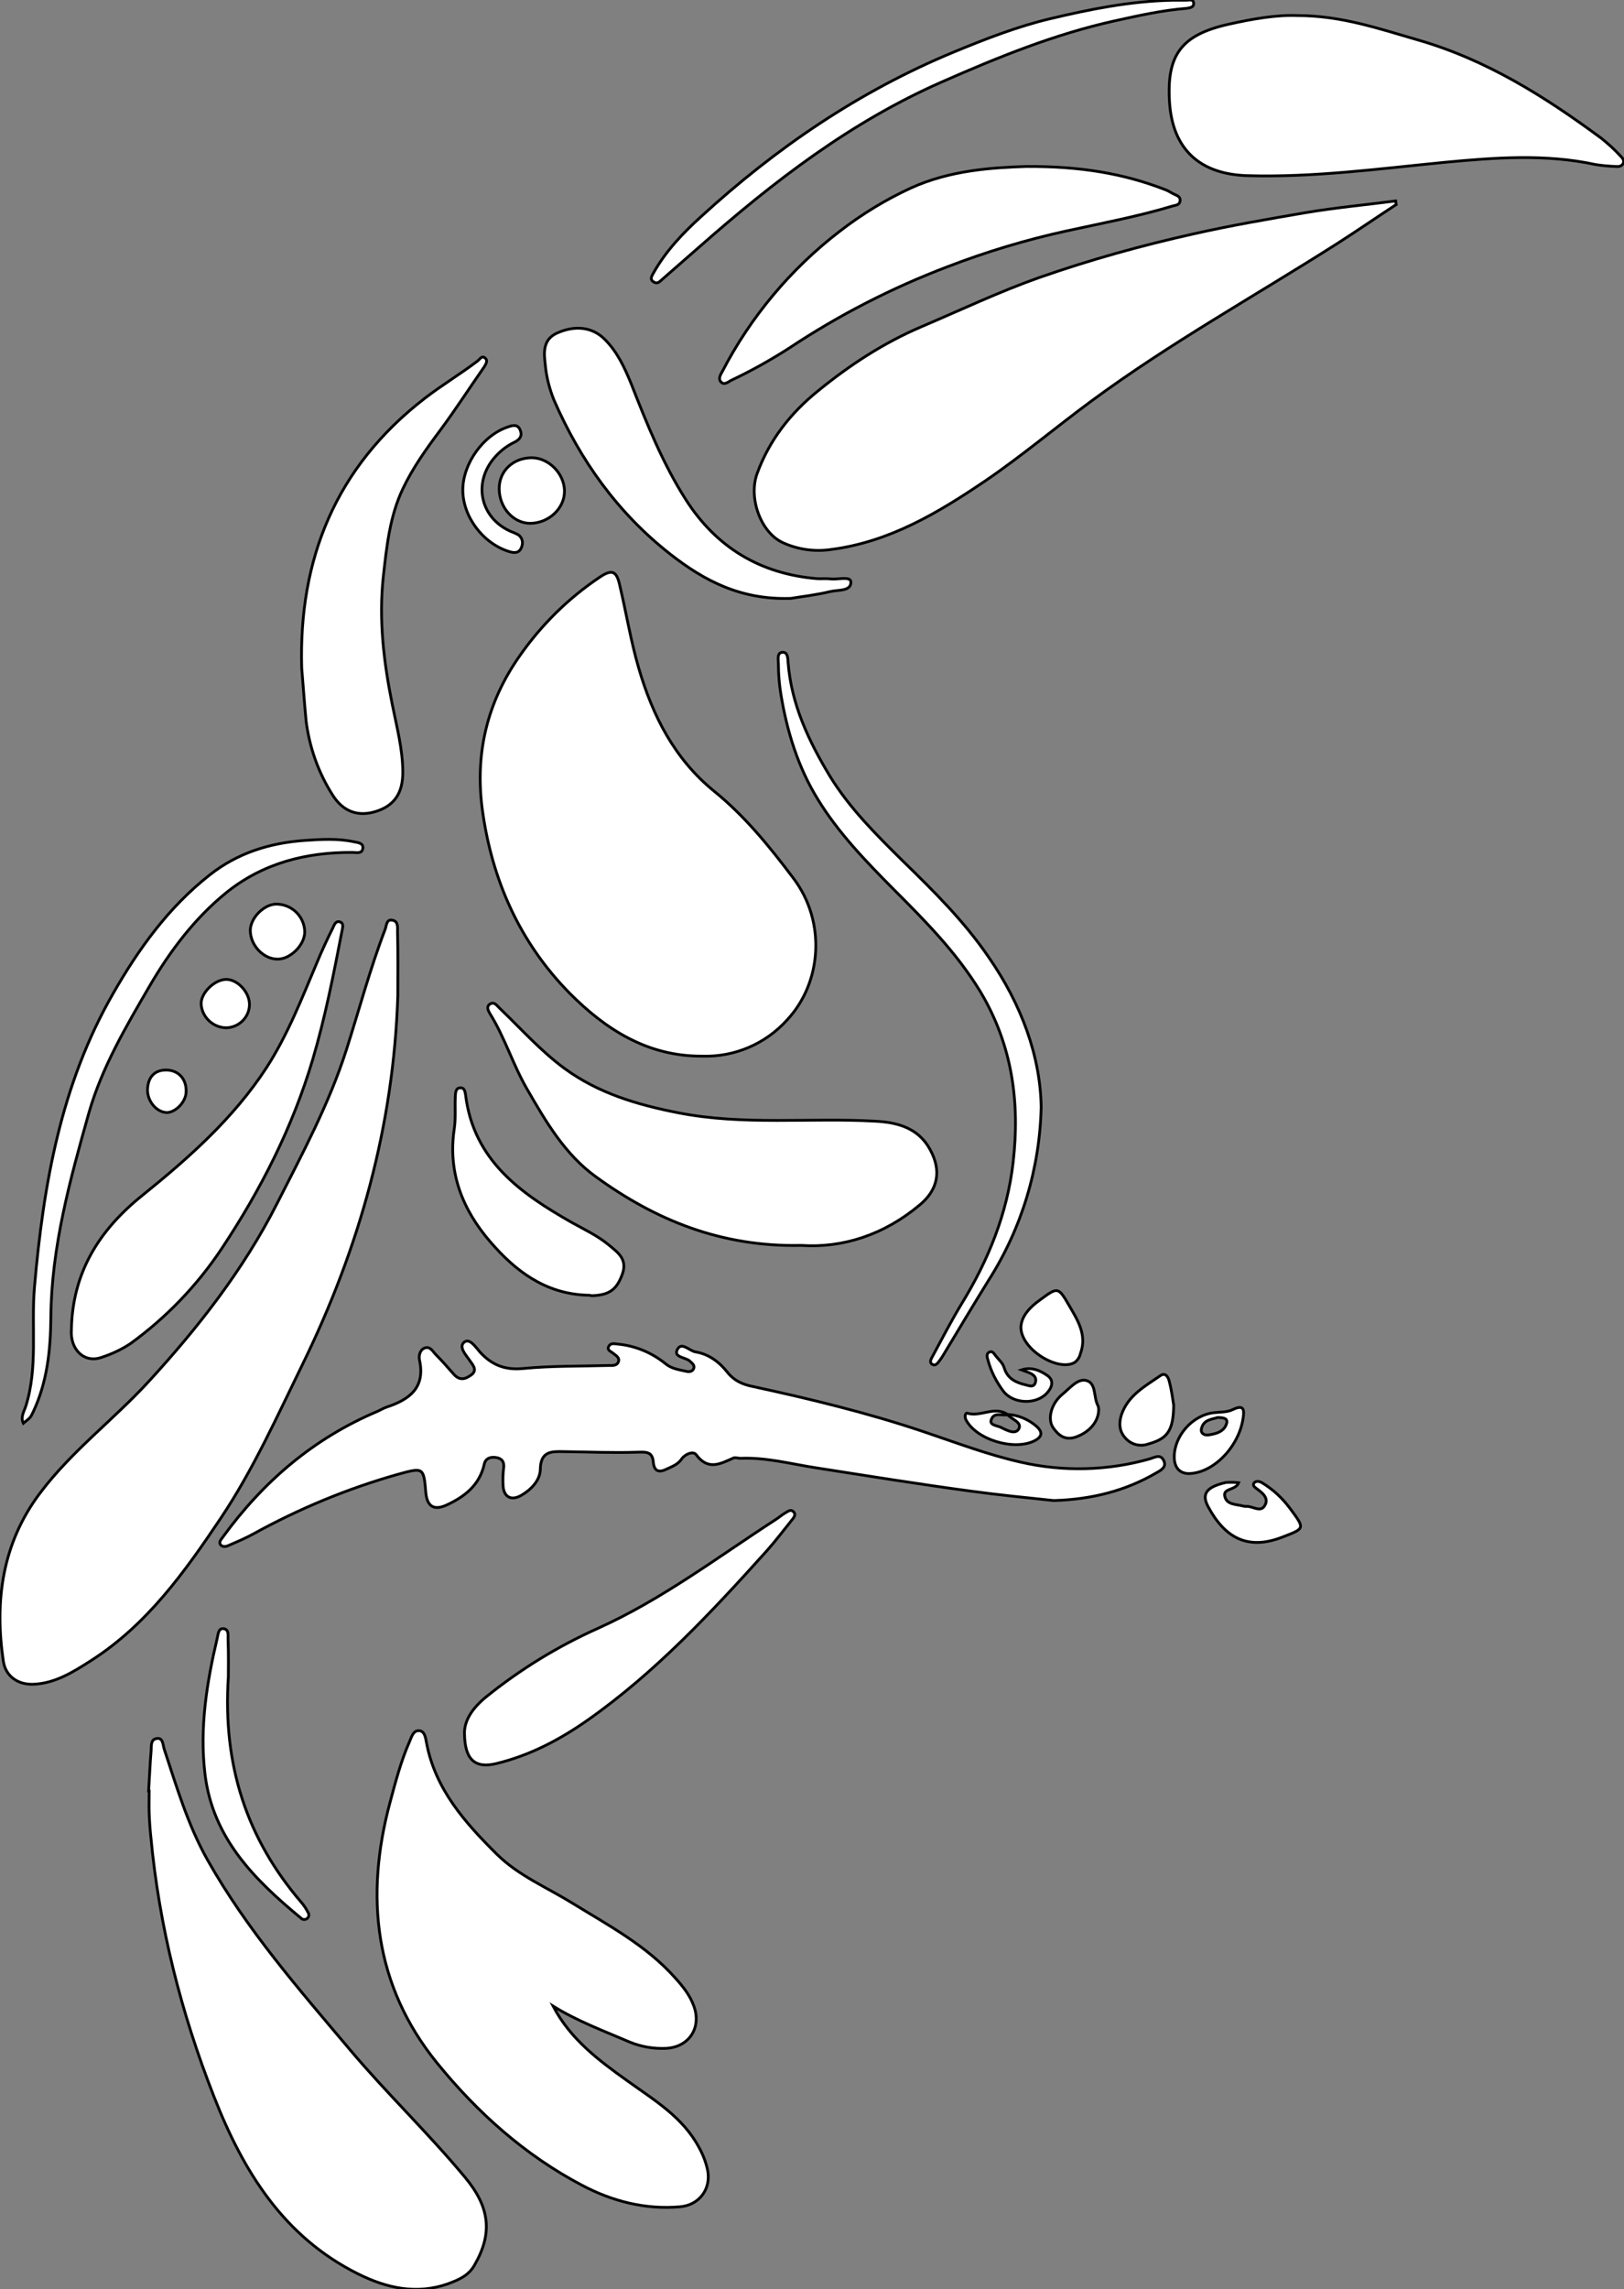 <?xml version="1.0" encoding="utf-8"?>
<!-- Generator: Adobe Illustrator 24.1.0, SVG Export Plug-In . SVG Version: 6.00 Build 0)  -->
<svg version="1.1" id="图层_1" xmlns="http://www.w3.org/2000/svg" xmlns:xlink="http://www.w3.org/1999/xlink" x="0px" y="0px"
	 viewBox="0 0 584.6 823.7" style="enable-background:new 0 0 584.6 823.7;" xml:space="preserve">
<rect x="0" y="0" width="584.6" height="823.7" fill="#808080" stroke="none"/>
<style type="text/css">
	.st0{fill:#FFFFFF;stroke:#000000;stroke-miterlimit:10;}
</style>
<path id="X66FFFFM1Color16_6_" class="st0" d="M252.7,380c-19.5,0.1-34.6-9.5-47.7-22.7C187,339,177,316.4,173.6,291.1
	c-2.6-19.8,1.6-38.2,13.4-55c7.8-11.2,17.6-20.9,29-28.5c4.2-2.8,5.9-2.2,7,2.6c2.4,10,4,20.2,6.9,30.1c5,17.2,12.9,32.8,27.2,44.4
	c11.1,9,20,20,28.5,31.3c11.9,15.7,10.2,37.6-2.2,50.9C275.6,375.6,264.4,380.4,252.7,380z"/>
<path id="X66FFFFM1Color16_5_" class="st0" d="M143.2,358.3c-1.5,46.7-13.8,90.6-34.2,132.4c-9.2,18.8-17.8,38-29.5,55.5
	c-13,19.4-26.5,38.3-46.6,51.2c-6.4,4.1-13,8.3-20.9,8.6c-5.6,0.2-10-2.9-10.8-8.3c-3.2-21.8-0.4-42.5,13.3-60.6
	c11.3-15,26.4-26.3,39-40c17.9-19.5,34.1-40.2,46.2-64c9.2-18.1,18.8-36,25-55.4c4.6-14.4,8.5-29.1,13.9-43.2
	c0.6-1.4,0.4-3.9,2.7-3.4c2.1,0.4,1.8,2.5,1.8,4.1C143.3,343,143.2,350.7,143.2,358.3z"/>
<path id="XFFCC00M2Color2_2_" class="st0" d="M502.6,73.6c-7.2,4.7-14.3,9.6-21.5,14.2c-29.4,18.7-60,35.7-88.1,56.4
	c-12.9,9.5-25.1,19.8-38.3,28.8c-17,11.5-34.5,22-55.5,24.7c-6,0.9-12.1,0-17.5-2.5c-7.9-3.7-12.3-16-9.2-24.7
	c4.4-12.1,12-21.8,21.9-29.8c11.4-9.3,23.6-17.3,37.2-23.1c14.1-6,28-12.6,42.4-17.7c18.3-6.4,37-11.6,55.9-15.8
	c13.3-3,26.8-5.3,40.2-7.6c10.7-1.8,21.5-2.8,32.3-4.2L502.6,73.6z"/>
<path id="X66FFFFM1Color16_4_" class="st0" d="M199.1,721.8c6.2,11.9,16.4,19.5,26.9,27c9.6,6.9,19.9,13,25.7,24
	c1.4,2.5,2.4,5.2,3,7.9c1.4,6.8-2.9,12.7-9.9,13.3c-12.5,1.1-24.4-2-35.2-7.7c-20.6-10.8-37.9-26.3-52.4-44.2
	c-22.4-27.7-25.9-59.8-16.8-93.6c2-7.4,3.9-14.8,7-21.8c0.7-1.6,1.3-4,3.3-4c2.2,0,2.5,2.6,2.8,4.2c3.1,16.8,13.9,28.9,25.4,40.3
	c7.8,7.7,18,11.9,27.2,17.6c13,8,26.6,15.2,37,26.9c2.7,3,5.2,6.1,6.6,9.9c3,7.9-1.6,15-10,15.4c-4.5,0.2-9-0.6-13.1-2.3
	C217.3,730.7,207.8,727.2,199.1,721.8z"/>
<path id="X66FFFFM1Color16_3_" class="st0" d="M53.5,644.4c0.3-4.8,0.5-9.7,0.9-14.5c0.1-1.8-0.2-4.2,2.2-4.4c2.1-0.2,2,2.2,2.5,3.8
	c4.5,13.6,8.5,27.3,15.6,39.9c14.1,25,32.8,46.4,51.2,68.2c13.3,15.8,28.3,30.1,41.5,46c9,10.8,10,20.2,3.4,31.6
	c-2.2,3.9-5.8,5.3-9.5,6.7c-11.3,4-22,1.6-32.3-3.5c-27-13.4-41.5-37.1-52-63.9c-11.8-30.1-19.7-61.2-22.7-93.4
	c-0.3-2.8-0.5-5.6-0.6-8.5c-0.1-2.7,0-5.3,0-8L53.5,644.4z"/>
<path id="X038203M2Gra3Co14" class="st0" d="M379.3,539.9c-9.4-1-19.7-2-29.9-3.4c-18.6-2.5-37.2-5.5-55.8-8.4
	c-9-1.4-17.9-3.8-27.1-3.4c-0.8,0-1.8-0.4-2.5-0.1c-4.7,2.1-9.1,4.6-13.4-1.2c-1-1.4-3.9-0.3-5.2,1.5c-1.4,2.1-3.6,2.8-5.7,3.8
	c-2.7,1.3-4.2,0.4-4.5-2.4c-0.3-4-2.4-3.9-5.8-3.8c-8.8,0.3-17.6-0.1-26.4-0.2c-4.5-0.1-8.4-0.2-8.5,6.4c-0.1,3.9-3.2,7.2-6.8,9.3
	s-6.3,0.7-6.6-3.3c-0.1-2.2-0.1-4.3,0.2-6.5c0.3-2.3-0.7-3.5-2.8-3.8s-3.8,0.4-4.2,2.5c-1.7,7.4-6.9,11.5-13.3,14.5
	c-4.6,2.2-7.2,0.8-7.7-4.2c-0.8-9.3-0.8-9.3-10.2-6.7c-18,5.1-35.4,12.3-51.9,21.4c-2.9,1.6-6,2.9-9,4.2c-0.9,0.4-2.1,0.6-2.8-0.3
	s0.1-1.8,0.7-2.6c14.6-20.1,32.8-35.7,55.8-45.4c1.1-0.5,2.1-1.1,3.2-1.5c8.2-2.7,14.1-6.9,11.9-17c-0.3-1.5,0.1-3.6,1.9-4.3
	c2-0.7,2.9,1.3,4,2.4c2.2,2.2,4.3,4.6,6.4,7s4.1,1.9,6.2,0.4c2.3-1.6,1.1-3.2-0.2-5c-1.4-2.1-4.3-5-2.3-6.8s4.2,1.7,5.8,3.5
	c4.2,4.6,8.9,6.5,15.4,5.9c10.2-1,20.6-0.8,30.9-1.1c1.3,0,2.9,0.2,3.5-1.3s-0.9-2.3-1.9-3.1c-0.8-0.7-2.4-1.1-1.5-2.6
	c0.7-1.2,2.1-0.8,3.2-0.7c6.3,0.6,12.3,3.1,17.2,7.1c2.2,1.8,4.8,2.1,7.4,2.7c1.1,0.3,2.5,0.1,2.8-1.3c0.2-1.1-0.8-1.7-1.5-2.4
	c-1.6-1.4-5.9-1.3-4.5-4.1c1.5-3,4.3,0.4,6.5,0.8c4.9,0.8,8.7,3.7,11.6,7.4c2.4,3,5.4,4.3,8.8,5c20.8,4.5,41.5,9.5,61.7,16.3
	c11.6,3.9,23.1,8.3,35.1,11c15.3,3.5,31.3,3.1,46.4-1.2c1.7-0.5,3.7-1.8,4.9,0.4c1.4,2.5-0.9,3.7-2.5,4.6
	C405.2,536.4,393,539.5,379.3,539.9z"/>
<path id="XFFCC00M2Color2_1_" class="st0" d="M467,5.6c15.9,0,29.6,4.8,43.5,8.8c24.6,7.1,45.7,20.4,66,35.4c2.5,2,4.8,4.1,6.9,6.4
	c0.7,0.7,1.4,1.6,0.9,2.6s-1.5,1.2-2.6,1.1c-2.5-0.1-5-0.3-7.4-0.7c-18-3.9-36.2-2.5-54.2-0.8c-23.6,2.3-47.2,5.5-71.1,4.8
	c-17-0.5-26.9-9.4-28-26.4s4.2-24.3,21.4-28.1C450.9,6.8,459.5,5.3,467,5.6z"/>
<path id="X66FFFFM1Color16_2_" class="st0" d="M288.4,448.1c-28.8,0.6-52.4-9.1-73.9-24.7c-11.1-8-18-19.8-24.8-31.6
	c-5.1-8.8-8-18.6-13.4-27.2c-0.6-1-1.2-2.4-0.1-3.2c1.7-1.3,2.7,0.5,3.7,1.4c7.7,7.4,14.8,15.4,23.4,21.7
	c12.2,8.9,26.1,13,40.9,15.9c23.6,4.6,47.2,1.7,70.7,3c8,0.4,15.6,2.3,19.9,10.2c4.2,7.6,2.9,14.5-3.8,20
	C318.2,444.3,303.4,449.1,288.4,448.1z"/>
<path id="XFFCC00M2Color2" class="st0" d="M369.5,59.9c19.3-0.1,35,2.5,50.1,8.4c1.1,0.4,2,1.1,3.1,1.6s2.3,0.9,2.1,2.4
	s-1.5,1.5-2.6,1.8c-12.6,3.8-25.5,6.2-38.3,9c-14.6,3.2-28.9,7.5-42.9,12.9c-20,7.6-39.1,17.4-57,29.3c-6.7,4.3-13.7,8.2-20.9,11.6
	c-1.1,0.6-2.4,1.8-3.6,0.5c-1-1.1-0.2-2.5,0.5-3.7c10.2-19.7,24.7-37,42.3-50.5c7.9-6.1,16.4-11.3,25.5-15.5
	C342,61.2,357.3,60.3,369.5,59.9z"/>
<path id="X05E8E2M2Color11_7_" class="st0" d="M108.6,240.3c-1.1-38.9,12.1-72.1,44.2-96.9c6.2-4.8,12.9-8.8,19.1-13.5
	c0.8-0.6,1.6-2.2,2.8-1c1,0.9,0.2,2.1-0.4,3.1c-5.3,7.6-10.4,15.5-15.9,22.9c-5,6.7-9.8,13.4-13.4,21c-4.7,9.9-5.8,20.7-7,31.4
	c-1.7,15.5,0.1,30.8,3.2,46.1c1.6,8.1,3.8,16.2,3.8,24.5c0,7.4-3,11.9-9.5,14s-12,0.2-15.8-5.9c-5.1-8-8.3-17.1-9.5-26.5
	C109.6,253.4,109.2,247.3,108.6,240.3z"/>
<path id="X66FFFFM1Color16_1_" class="st0" d="M25.7,478.4c0.4-20.6,10-35.9,25.8-48.5c16.6-13.4,32.6-27.6,44.4-45.7
	c7.7-11.9,12.8-25.1,18.3-38.1c1.7-4.1,3.6-8.2,5.6-12.2c0.5-1.1,1.1-2.9,2.8-2.1c1.2,0.5,0.7,2.1,0.5,3.2c-3,15.5-6,30.9-10.5,46.1
	c-7.3,24.6-18.8,47.1-32.9,68.3c-8.8,13.2-19.9,24.7-32.7,34c-3.3,2.2-7,3.9-10.8,5.1C30.2,490.4,25.2,485.5,25.7,478.4z"/>
<path id="X05E8E2M2Color11_6_" class="st0" d="M167.2,623.7c-0.1-4.9,3.2-9.5,8.1-13.4c12.2-9.8,25.6-18,39.9-24.4
	c23.1-10.4,43.1-25.6,64.1-39.2c1.1-0.7,2.1-1.6,3.3-2.3s2.1-1.5,3.1-0.4s-0.1,2.2-0.8,3.1c-2.9,3.6-5.7,7.3-8.8,10.8
	c-19.9,22.1-40.2,43.9-64.7,61.1c-10,7-20.7,12.6-32.6,15.5C171.1,636.4,167.3,633.3,167.2,623.7z"/>
<path id="XFF9900M1Color3_1_" class="st0" d="M284.7,215.3c-18,0.6-31.1-6.3-43.4-15.9c-18.9-14.8-32.4-33.7-41.9-55.5
	c-1.6-4-2.7-8.2-3.1-12.5c-0.5-4.3-1.1-9.2,4.3-11.6c6.6-2.9,12.7-2.1,17.1,2.3c4.6,4.6,7.2,10.3,9.6,16.2
	c5.6,14.3,11.3,28.5,19.6,41.5c11,17.2,26.8,26.7,47.2,28.4c1.6,0.1,3.3-0.1,5,0.1c2.5,0.3,7.1-1.1,7.2,1.1c0.1,3.4-4.6,2.8-7.2,3.4
	C293.7,214.1,288.2,214.7,284.7,215.3z"/>
<path id="X05E8E2M2Color11_5_" class="st0" d="M374.8,398.3c-0.5,22.1-7,43.6-18.9,62.3c-5.5,8.9-10.9,17.9-16.3,26.9
	c-0.4,0.7-0.9,1.4-1.4,2.1c-0.6,0.8-1.4,1.9-2.4,1.4c-1.5-0.7-0.6-2.1-0.1-3c3.4-6.3,6.7-12.7,10.4-18.8c9.7-15.8,16.5-32.6,18.6-51
	c2.5-21.6-0.3-42.2-11.8-61.4c-8.5-14-19.8-25.4-31.2-36.8c-10-10.1-19.9-20.3-27.3-32.4c-7.1-11.5-11.1-24.4-13.3-37.8
	c-0.6-3.6-0.9-7.3-0.9-10.9c0-1.6-0.6-4,1.4-4.2s2,2.2,2.1,3.8c1.2,15,7.4,28.1,15,40.7c7.1,11.6,16.7,21.1,26.3,30.6
	c11.1,10.8,22.1,21.7,30.9,34.6C367.7,361.4,374.5,380,374.8,398.3z"/>
<path id="X05E8E2M2Color11_4_" class="st0" d="M8.4,512.1c-1.1-2.3,0.3-4.3,0.9-6.2c4.4-14,1.9-28.5,3.1-42.7
	c3.2-36.9,9.5-73,28.3-105.7c9.2-16.1,20-31.1,34.8-42.7c10-7.9,21.6-11.5,34.1-12.4c5.9-0.4,12-0.8,17.9,0.5
	c1.4,0.3,3.4,0.4,3.1,2.4s-2.3,1.4-3.7,1.4c-16.8-0.1-32.4,3.9-45.6,14.6c-11.3,9.2-20.1,20.9-27.4,33.4
	C45.4,369.3,36.7,384,32,400.4c-6.8,24.1-13.5,48.3-13.7,73.7c-0.1,11.7-1.3,23.2-6.4,34C11,510,11,510,8.4,512.1z"/>
<path id="X66FFFFM1Color16" class="st0" d="M211,466c-14.8-0.6-25.5-8.7-34.6-19.3c-9.9-11.5-15.2-24.8-12.9-40.4
	c0.6-3.9,0.2-7.9,0.4-11.9c0.1-1.3,0.1-3,1.9-3c1.5,0,1.6,1.5,1.8,2.6c2.9,23.5,19.8,35.4,38.3,45.9c4.5,2.5,9.2,4.7,13.2,8
	c3.1,2.6,6.8,5,5,10.3c-2,5.7-4.6,7.8-11.1,8C212.3,466,211.7,466,211,466z"/>
<path id="XFF9900M1Color3" class="st0" d="M421.9,0.1h5c1,0,2.7-0.6,2.8,1.1c0.1,1.4-1.3,1.6-2.5,1.8c-8.8,0.7-17.3,2.6-25.9,4.5
	c-21.7,4.8-42.1,13.1-62.3,22c-32.8,14.4-60.5,35.8-87.1,59.2l-13.5,11.8c-0.9,0.8-1.7,1.8-3,1c-1.8-1-0.6-2.4-0.1-3.4
	c4.4-7.8,10.5-14.2,17-20.1c27.1-24.8,57-45.2,91.1-59.3c11.4-4.7,22.9-9.2,34.8-12C392.5,3.3,407,0.4,421.9,0.1z"/>
<path id="X05E8E2M2Color11_3_" class="st0" d="M82.2,603.3c-2.1,32.2,6.8,58.4,26.2,81.1c1,1.1,1.8,2.4,2.5,3.7
	c0.5,0.8,0.3,1.8-0.5,2.3c-0.7,0.4-1.6,0.3-2.1-0.3c-16.7-13.8-31.7-28.7-34.5-51.7c-2-16.7,0.6-32.9,4.4-49
	c0.3-1.3,0.4-3.6,2.2-3.4c2.2,0.2,1.6,2.6,1.7,4.1C82.3,595.2,82.2,600.4,82.2,603.3z"/>
<path id="XFFFF00M2Color1_6_" class="st0" d="M445.9,533.5c-1.2,2.9-5.7,1.8-5,4.9s4.1,2.8,6.7,3.5c0.3,0.1,0.7,0.1,1,0.1
	c2.3-0.2,5.3,2.5,6.8-0.5c1.4-2.6-1.1-4.5-3.2-6c-0.7-0.5-1.4-1.2-0.7-2s2-0.5,2.8,0c4,2.4,7.4,5.6,10.2,9.4c5.3,7.2,5.3,7-3,10.2
	c-12.2,4.7-20.5,0.4-26.6-11c-2.5-4.6-0.6-7.1,6.4-8.7C442.7,533.3,444.3,533.3,445.9,533.5z"/>
<path id="X990000M2Color5" class="st0" d="M190.9,188.3c-6.2,0-11.3-5.8-11.2-12.7c0.1-6.3,5.1-10.9,11.8-10.9
	c6.1,0.1,11.6,5.7,11.7,11.9S197.7,188.2,190.9,188.3z"/>
<path id="XFFFF00M2Color1_5_" class="st0" d="M367.5,477.5c0.2-3.9,3.1-7.1,6.9-9.8c6.4-4.7,6.5-4.8,10.5,2.1
	c3.1,5.3,6.5,10.6,4,17.3c-0.3,1.3-1.1,2.5-2.2,3.2C380.7,493.5,367.5,485.5,367.5,477.5z"/>
<path id="X5803DDM2Color10" class="st0" d="M166.6,176.1c0.1-9.4,7.4-19.6,16.3-22.5c1.7-0.6,3.4-1,4.3,1s0.1,3.4-1.8,4.4
	c-3.2,1.5-5.9,3.7-8.1,6.5c-6.9,9-4.1,20.7,6.1,25.5c0.8,0.4,1.6,0.6,2.3,1c1.8,0.6,2.8,2.5,2.2,4.4c-0.1,0.2-0.1,0.4-0.2,0.6
	c-0.9,2.2-2.7,2-4.6,1.4C173.7,195.4,166.5,185.7,166.6,176.1z"/>
<path id="XFFFF00M2Color1_4_" class="st0" d="M422.5,505.6c-0.1,9.4-2.4,12.1-9.3,14c-2.9,1-6.1,0.1-8.1-2.2
	c-2.2-2.4-2.4-5.3-1.4-8.4c2.4-7,8.6-10.3,14.1-14.1c1.8-1.2,2.8,0.7,3.1,2.1C421.8,500.3,422.2,503.8,422.5,505.6z"/>
<path id="XFFFF00M2Color1_3_" class="st0" d="M427.7,530.2c-3.2-0.2-4.9-2.2-5-5.8c-0.1-7.7,6.5-15.2,14.2-16.1
	c2.3-0.3,4.8-0.1,6.8-1.1c3.9-1.9,4.3-0.2,3.8,3C446,520.6,436.7,530.2,427.7,530.2z M438.4,510c-2.1,0.7-5.1,0.7-5.9,4
	c-0.4,1.7,1,2.5,2.5,2.3c2.8-0.4,5.8-1.2,6.6-4.3C442,510.1,440,510.1,438.4,510z"/>
<path id="X05E8E2M2Color11_2_" class="st0" d="M109.7,335.3c0,4.6-5,9.7-9.6,9.8c-5.2,0.1-10-4.9-10-10.4c0.1-4.5,4.9-9.3,9.3-9.4
	C105,325.3,109.6,329.7,109.7,335.3z"/>
<path id="XFFFF00M2Color1_2_" class="st0" d="M395.5,506.9c0.1,4.6-3.4,8.5-8.4,10.2c-3.8,1.2-6.1-0.7-8-3.4
	c-2.1-3.1-0.8-8.6,3.3-12c2.6-2.1,5.5-5.8,8.6-5c3.7,0.9,2.6,6,4.2,9C395.4,506,395.4,506.4,395.5,506.9z"/>
<path id="X05E8E2M2Color11_1_" class="st0" d="M89.8,361.2c0.1,4.7-3.7,8.5-8.4,8.6c-4.8-0.1-8.8-3.9-9-8.7c0-3.9,4.7-8.5,8.8-8.7
	S89.7,356.8,89.8,361.2z"/>
<path id="XFFFF00M2Color1_1_" class="st0" d="M362.6,508.9c3.8,0.2,7.5,1.7,10.4,4.2c2.2,1.9,2.5,3.7-0.6,5.3
	c-7.4,3.7-21-0.4-24.7-7.6c-0.5-1-0.3-2.6,0.6-2.3c4.8,1.4,9.8-2.8,14.5,0.5c-2.1,0.5-5.1-1.1-6,1.9c-0.6,1.8,1.8,2,3.1,2.5
	c2.2,1,5.4,3,6.8,0.8C368.1,511.7,364.1,510.7,362.6,508.9z"/>
<path id="XFFFF00M2Color1" class="st0" d="M367.7,492.9c3.6-1.2,6.7,0.2,9.3,2s1.7,4.4-0.2,6.4c-3.8,4.1-11.9,3.9-15.5-0.6
	c-2.6-3.4-4.6-7.3-5.7-11.5c-0.3-0.9-0.6-2.1,0.5-2.7s1.8,0.6,2.3,1.3c1.1,1.4,2.6,2.6,3.1,4.4c1.2,3.9,4.3,5.3,7.8,6.1
	c1.2,0.3,2.8,1,3.4-0.8s-0.5-2.8-2-3.5C369.8,493.6,368.7,493.3,367.7,492.9z"/>
<path id="X05E8E2M2Color11" class="st0" d="M53.1,392.2c0.1-4.7,2.6-7.3,6.9-7.2s7.2,3.3,7,7.9c-0.1,3.5-3.6,7.2-6.8,7.4
	C56.5,400.3,53.1,396.4,53.1,392.2z"/>
</svg>
